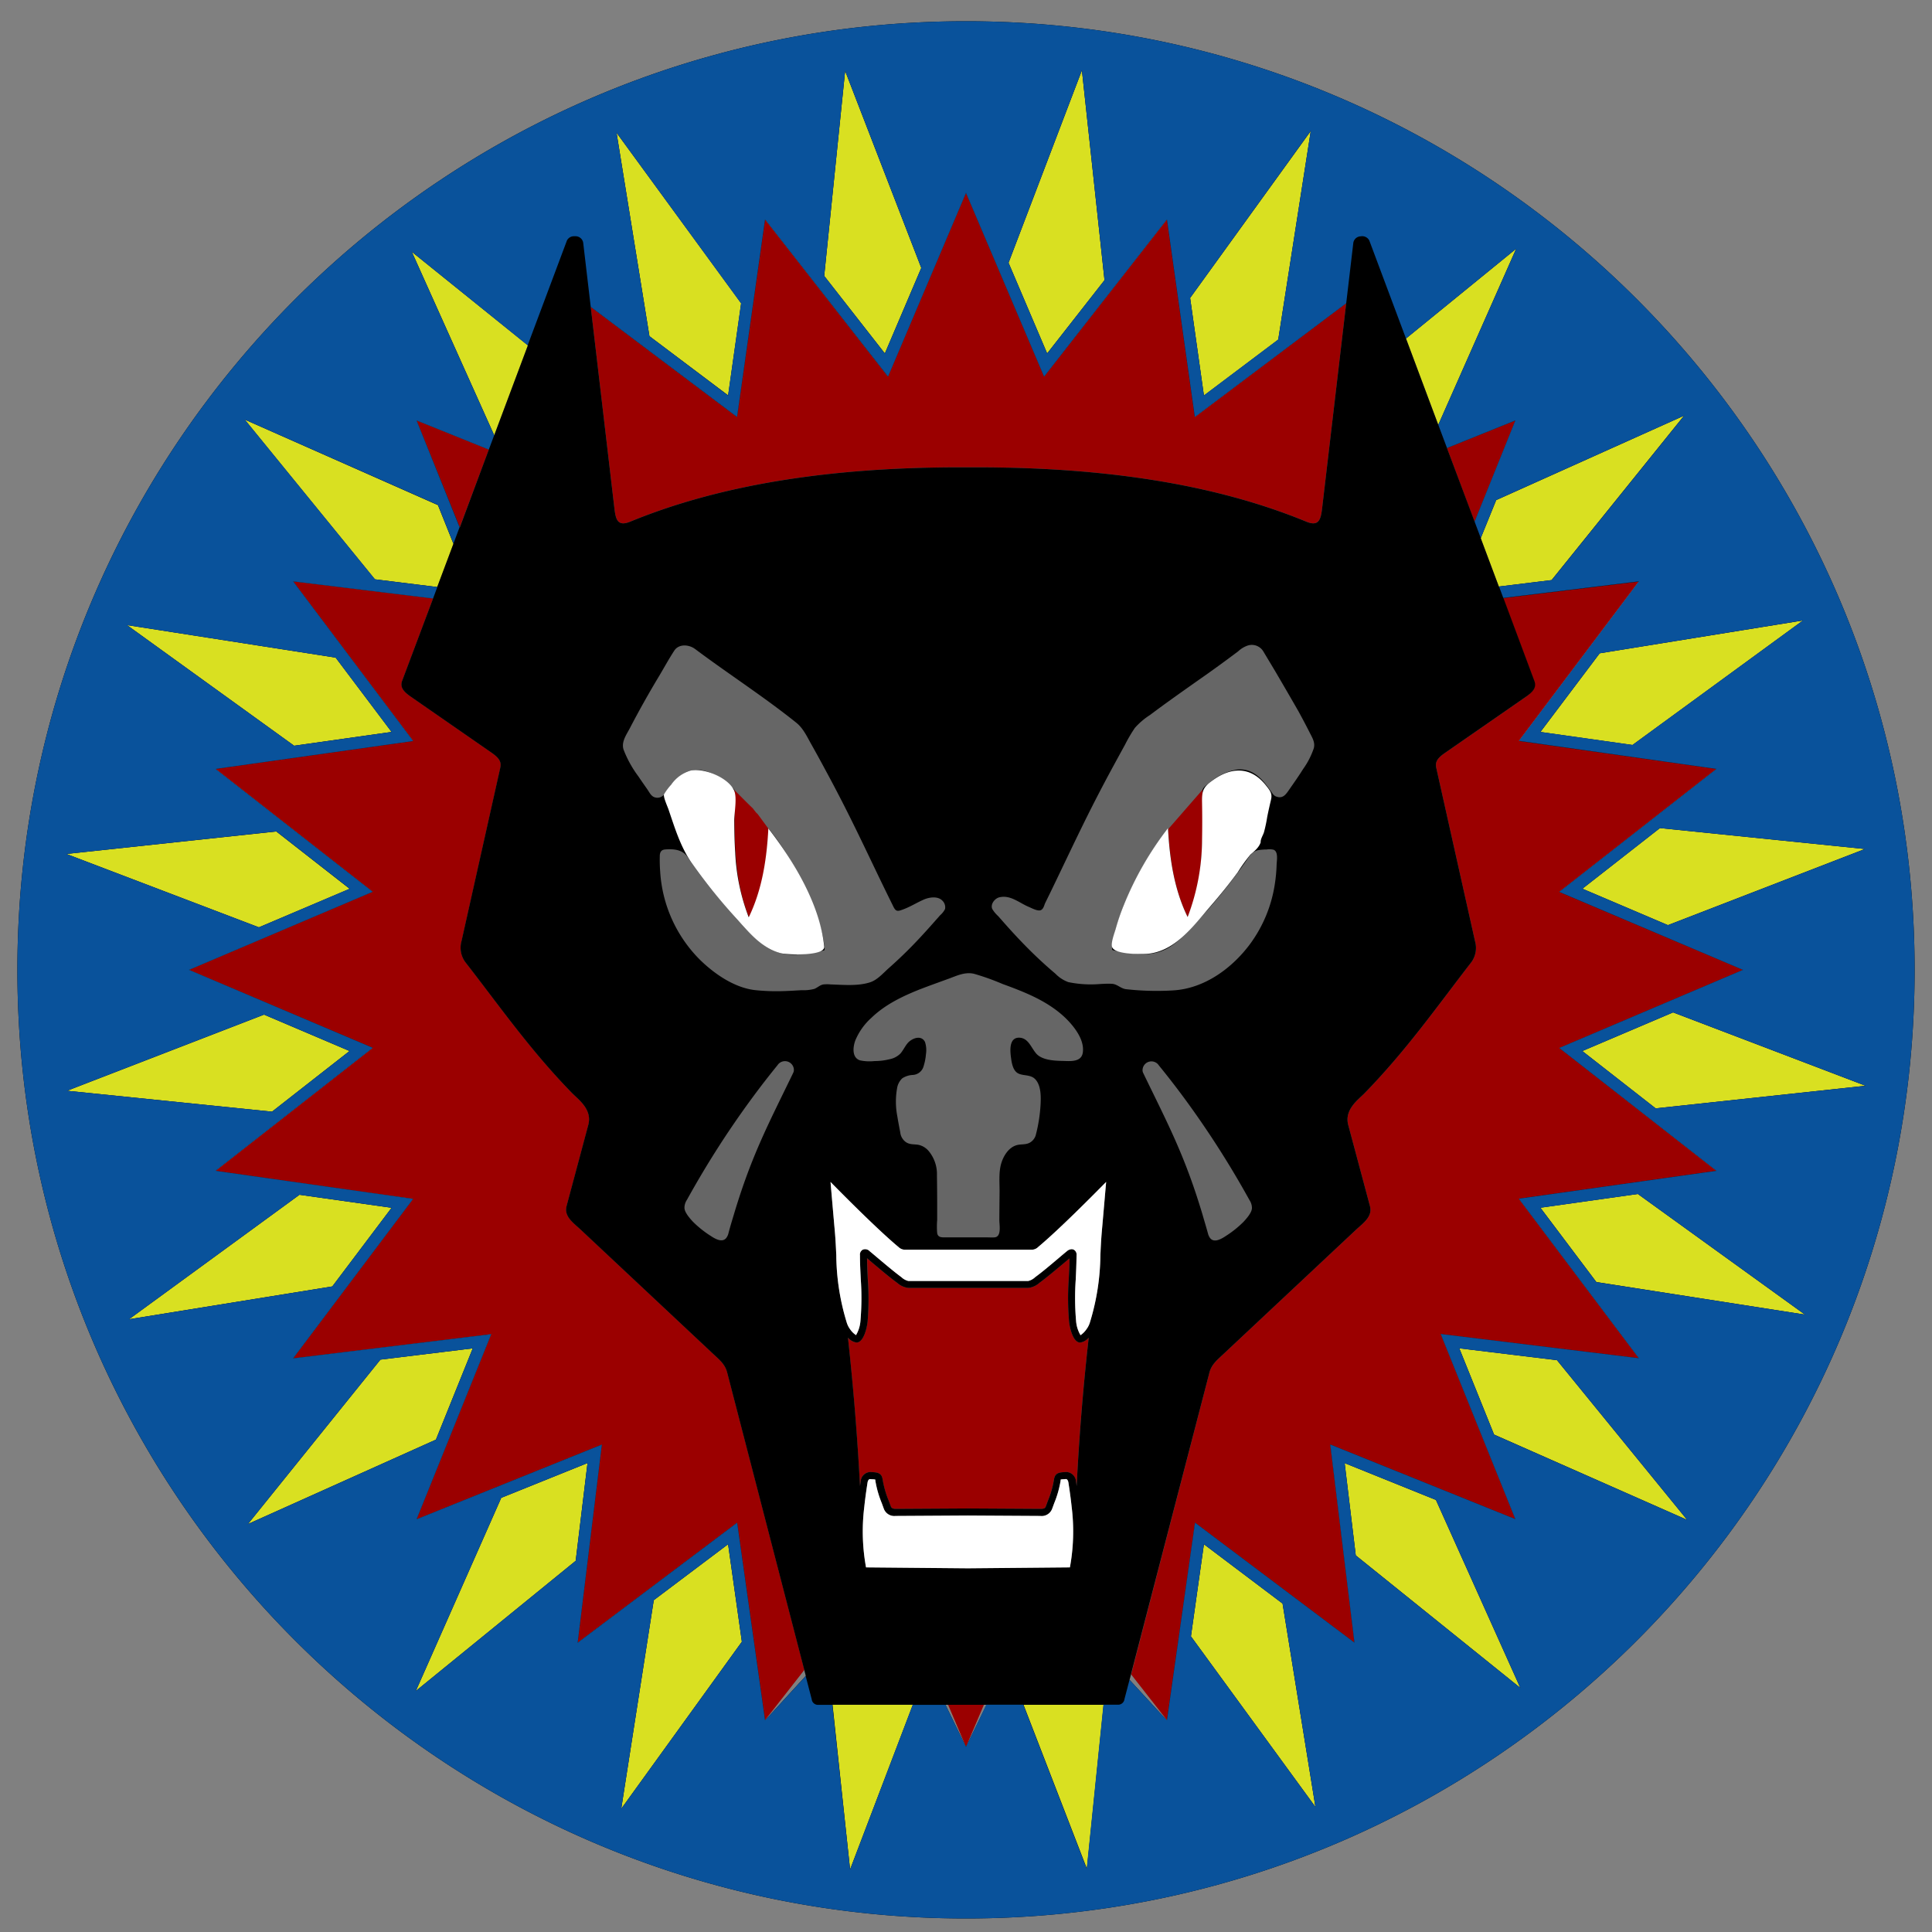 <svg xmlns="http://www.w3.org/2000/svg" viewBox="0 0 500 500"><rect x="0" y="0" width="500" height="500" fill="#808080" stroke="none"/><defs><style>.cls-1{fill:#d9e021;}.cls-2{fill:#9b0000;}.cls-3{fill:#666;}.cls-4{fill:none;}.cls-5{fill:#09529b;}.cls-6{fill:#fff;}</style></defs><title>clan-nova-cat_COLOR</title><g id="n3"><polygon class="cls-1" points="428.49 286.84 409.52 272 432.97 262.03 482.83 280.99 428.49 286.84"/><polygon class="cls-1" points="431.68 239.42 409.52 230 429.6 214.3 482.66 219.71 431.68 239.42"/><polygon class="cls-1" points="422.49 192.79 398.65 189.43 413.98 169.07 466.63 160.56 422.49 192.79"/><polygon class="cls-1" points="435.84 107.57 401.55 150.13 377.65 153.05 387.18 129.42 435.84 107.57"/><polygon class="cls-1" points="370.28 114.34 347.95 123.35 351.04 98.06 392.39 64.36 370.28 114.34"/><polygon class="cls-1" points="330.81 87.87 311.57 102.34 308.01 77.11 339.23 33.86 330.81 87.87"/><polygon class="cls-1" points="285.84 72.51 271 91.47 261.03 68.03 279.99 18.17 285.84 72.51"/><polygon class="cls-1" points="238.42 69.32 229 91.47 213.3 71.41 218.71 18.34 238.42 69.32"/><polygon class="cls-1" points="191.79 78.51 188.43 102.34 168.07 87.02 159.56 34.37 191.79 78.51"/><polygon class="cls-1" points="149.13 99.45 152.05 123.35 128.42 113.82 106.57 65.16 149.13 99.45"/><polygon class="cls-1" points="113.34 130.72 122.35 153.05 97.06 149.96 63.36 108.61 113.34 130.72"/><polygon class="cls-1" points="86.87 170.19 101.35 189.43 76.12 192.99 32.86 161.77 86.87 170.19"/><polygon class="cls-1" points="71.51 215.16 90.47 230 67.03 239.97 17.17 221.01 71.51 215.16"/><polygon class="cls-1" points="68.32 262.58 90.47 272 70.41 287.7 17.34 282.29 68.32 262.58"/><polygon class="cls-1" points="77.51 309.21 101.35 312.57 86.03 332.93 33.37 341.44 77.51 309.21"/><polygon class="cls-1" points="64.16 394.43 98.45 351.87 122.35 348.95 112.82 372.58 64.16 394.43"/><polygon class="cls-1" points="129.72 387.66 152.05 378.65 148.96 403.94 107.61 437.64 129.72 387.66"/><polygon class="cls-1" points="169.19 414.13 188.43 399.65 191.99 424.88 160.77 468.14 169.19 414.13"/><polygon class="cls-1" points="214.16 429.49 229 410.52 238.97 433.97 220.01 483.83 214.16 429.49"/><polygon class="cls-1" points="261.58 432.68 271 410.52 286.7 430.59 281.29 483.66 261.58 432.68"/><polygon class="cls-1" points="308.21 423.49 311.57 399.65 331.93 414.98 340.44 467.63 308.21 423.49"/><polygon class="cls-1" points="350.87 402.55 347.95 378.65 371.58 388.18 393.43 436.84 350.87 402.55"/><polygon class="cls-1" points="386.66 371.28 377.65 348.95 402.94 352.04 436.64 393.39 386.66 371.28"/><polygon class="cls-1" points="413.13 331.81 398.65 312.57 423.88 309.01 467.14 340.23 413.13 331.81"/></g><g id="n2"><polygon class="cls-2" points="424.15 351.55 372.87 345.28 392.19 393.19 344.28 373.87 350.55 425.15 309.27 394.09 302.05 445.24 270.21 404.55 250 452.1 229.78 404.55 197.95 445.24 190.73 394.09 149.45 425.15 155.72 373.87 107.8 393.19 127.13 345.28 75.85 351.55 106.91 310.27 55.76 303.05 96.45 271.21 48.91 251 96.45 230.78 55.76 198.95 106.91 191.73 75.85 150.45 127.13 156.72 107.8 108.81 155.72 128.13 149.45 76.85 190.73 107.91 197.95 56.76 229.78 97.45 250 49.91 270.21 97.45 302.05 56.76 309.27 107.91 350.55 76.85 344.28 128.13 392.19 108.81 372.87 156.72 424.15 150.45 393.09 191.73 444.24 198.95 403.55 230.78 451.1 251 403.55 271.21 444.24 303.05 393.09 310.27 424.15 351.55"/></g><g id="n1"><path class="cls-3" d="M397,176.18,354.38,62.25a2.06,2.06,0,0,0-2.21-1.1,2,2,0,0,0-1.93,1.67l-8.05,68.5c-.35,3-.77,5.05-4.13,3.67-24.3-10-53.23-14.06-85.41-14.06h-4.13c-32.18,0-61.11,4.08-85.41,14.06-3.37,1.38-3.78-.66-4.13-3.67l-8.05-68.5A2,2,0,0,0,149,61.15h-.35a2,2,0,0,0-1.86,1.11L104.1,176.18c-.63,1.69.37,2.83,2.23,4.12l20.88,14.48c2.29,1.59,2.58,2.59,2.26,4l-10,44.73a6.32,6.32,0,0,0,.91,5.41c9,11.55,16.8,22.81,27.72,34,1.6,1.64,5.25,4.18,4.17,8.2l-5.62,21c-.73,2.71,1.78,4.37,3.66,6.13l34.43,32.28c1.47,1.38,2.92,2.54,3.46,4.63l21.92,84.57a1.63,1.63,0,0,0,1.77,1.44h77.43a1.63,1.63,0,0,0,1.77-1.44L313,355.21c.54-2.09,2-3.25,3.46-4.63l34.43-32.28c1.88-1.76,4.38-3.42,3.66-6.13l-5.62-21c-1.08-4,2.57-6.57,4.17-8.2,10.92-11.19,18.76-22.44,27.72-34a6.32,6.32,0,0,0,.91-5.41l-10-44.73c-.33-1.45,0-2.46,2.26-4l20.88-14.48C396.68,179,397.68,177.87,397,176.18ZM194,237.84c-6.12-7.5-7.35-36.87-4.29-33.75,6.73,6.87,4.42,4.23,5.51,5.62,2.45,3.12-2.37-3.44,4.29,5.62C201.33,217.84,194.85,238.9,194,237.84ZM278.63,384.6l-.17-1.16a2.62,2.62,0,0,0-2.54-2.49l-.85.06c-1.7.11-2.13.78-2.31,1.9a24.77,24.77,0,0,1-1.57,5.48l-.52,1.42c-.13.36-.33.69-1.33.69h0l-18.74-.11-18.73.11c-1,0-1.22-.32-1.35-.69l-.53-1.43a24.68,24.68,0,0,1-1.57-5.47c-.18-1.12-.61-1.79-2.31-1.9l-.84-.06a2.61,2.61,0,0,0-2.54,2.49l-.17,1.15q-1-19-3.12-38.42a3.58,3.58,0,0,0,2.21,1.27c1.93,0,2.75-4.07,2.88-5.5a70.51,70.51,0,0,0,.08-10.9c-.08-1.67-.16-3.38-.19-5.37L226,327c2,1.66,4.4,3.72,6.2,5a5.16,5.16,0,0,0,2.9,1.31h31A5.16,5.16,0,0,0,269,332c1.8-1.31,4.24-3.37,6.2-5l1.58-1.33c0,2-.11,3.71-.19,5.38a70.3,70.3,0,0,0,.08,10.9c.13,1.43.95,5.5,2.88,5.5a3.58,3.58,0,0,0,2.21-1.27Q279.58,365.56,278.63,384.6Zm28.55-146.76c-.87,1.06-7.35-20-5.51-22.5l9.8-11.25C314.53,201,313.3,230.34,307.18,237.84Z"/></g><g id="Base"><polygon class="cls-4" points="213.77 303.41 213.77 303.41 213.77 303.41 213.77 303.41"/><polygon points="213.77 303.41 213.77 303.41 213.77 303.41 213.77 303.41"/><path d="M250,5.5C114.41,5.5,4.5,115.41,4.5,251S114.41,496.5,250,496.5,495.5,386.58,495.5,251,385.59,5.5,250,5.5ZM482.83,281l-54.34,5.85-19-14.84L433,262Zm-.17-61.28-51,19.71L409.52,230l20.07-15.7ZM435.84,107.57l-34.29,42.56-13.64,1.67-4.7-12.54,4-9.83Zm30.79,53-44.14,32.24-23.84-3.37L414,169.07Zm-92.15-44.61,17.71-7.14L381.63,135Zm-2.25-6L363.87,87.6l28.52-23.24Zm-33-76.06-8.42,54-19.24,14.48L308,77.11ZM280,18.17l5.85,54.34L271,91.48,261,68Zm-61.28.17,19.71,51L229,91.48,213.3,71.41Zm11.08,79.11L250,49.91l20.21,47.54L302,56.76l7.22,51.15L348.4,78.47l-6.21,52.86c-.35,3-.77,5.05-4.13,3.67-24.3-10-53.23-14.06-85.41-14.06h-4.13c-32.18,0-61.11,4.08-85.41,14.06-3.37,1.38-3.78-.66-4.13-3.67l-6.1-51.91,37.87,28.5L198,56.76Zm77.59,139.92c-3.51-7.18-4.67-15.05-5.08-23a83.38,83.38,0,0,0-10.74,18.23,57.49,57.49,0,0,0-3.06,8.8,24.94,24.94,0,0,0-.65,3.57,2.17,2.17,0,0,0-.05.73c.12.31.74.31,1.13.38,1,.18,1.94.37,2.91.52,4,.63,7.75.59,11.2-1.72,2.91-1.95,5.29-4.73,7.62-7.32a142.57,142.57,0,0,0,12.06-15.09c.78-1.14,1.47-2.14,2.9-2.45a13.11,13.11,0,0,1,2.16-.17,4.75,4.75,0,0,1,1.78.05c1.32.47.85,2.82.82,3.89a40.87,40.87,0,0,1-.48,5.1,35,35,0,0,1-6.4,15.43c-4.74,6.37-11.93,11.57-20,12a70.83,70.83,0,0,1-12.09-.32c-1.37-.16-2.26-1.31-3.65-1.39-1.09-.06-2.2,0-3.29.07a28.66,28.66,0,0,1-8-.51,8.84,8.84,0,0,1-3.32-2.16q-2.44-2.06-4.75-4.25c-2.86-2.71-5.56-5.57-8.18-8.51l-1.92-2.18a8,8,0,0,1-1.52-1.84c-.51-1.23.65-2.7,1.81-3,2.86-.71,5.15,1.42,7.6,2.45.69.29,2.29,1.17,3.09.89s.94-1.34,1.23-1.92l1.43-2.92c3.6-7.43,7.08-14.91,10.82-22.28q2.61-5.13,5.36-10.19,1.5-2.76,3-5.49a38.65,38.65,0,0,1,2.58-4.4,18.65,18.65,0,0,1,3.91-3.33q2.59-1.95,5.23-3.84c3.31-2.38,6.65-4.72,10-7.08q2.57-1.83,5.11-3.71l2.48-1.85a6.84,6.84,0,0,1,2.58-1.53,3.48,3.48,0,0,1,4,1.68l3,5c2,3.42,4,6.85,6,10.34q1.55,2.82,3,5.69c.64,1.25,1.36,2.41,1,3.87a20.24,20.24,0,0,1-2.78,5.42c-1.09,1.75-2.28,3.44-3.46,5.13-.89,1.27-1.66,2.64-3.46,2-.72-.24-1-.84-1.44-1.43-.55-.77-1.11-1.53-1.72-2.26-1.89-2.25-4.18-3.68-7.2-3.28a14.71,14.71,0,0,0-7.12,3.54c-.58.47-1.52,1-1.62,1.77a21.86,21.86,0,0,0,0,3.12c0,2,0,3.93,0,5.89a89.16,89.16,0,0,1-.67,11.87A48.92,48.92,0,0,1,307.38,237.37ZM324,312.74a3,3,0,0,1-.34,1.05,8.06,8.06,0,0,1-.83,1.25,16.13,16.13,0,0,1-1.08,1.24,26.76,26.76,0,0,1-4.55,3.62c-1.61,1.08-3.16,1.67-4.06.47a3.37,3.37,0,0,1-.52-1.14c-.48-1.77-1-3.45-1.44-5-4.63-15.46-9.09-23.63-15.34-36.58a1.54,1.54,0,0,1-.15-.71,2.3,2.3,0,0,1,4.24-1.19c4.29,5.25,8.44,10.87,12.37,16.72q1.48,2.19,2.91,4.43c2.87,4.47,5.6,9.06,8.17,13.71A3.69,3.69,0,0,1,324,312.74ZM195.59,256.26c-5.39-.55-10.61-4.14-14.38-7.81a35.27,35.27,0,0,1-10.35-22.8,39.73,39.73,0,0,1-.11-4c0-1,.28-1.72,1.39-1.81,2.18-.17,4.52,0,5.83,2,2.61,3.81,5.43,7.45,8.39,11,1.75,2.09,3.54,4.15,5.39,6.16a40,40,0,0,0,6,5.66,12.71,12.71,0,0,0,8.25,2.38,36.2,36.2,0,0,0,4.76-.61l2-.37c.34-.06.53,0,.64-.29a2.23,2.23,0,0,0-.05-.73c-.43-4.41-2.14-8.76-3.89-12.79a82.33,82.33,0,0,0-8-14.44c-.81-1.15-1.66-2.26-2.52-3.36-.41,7.9-1.57,15.77-5.08,23-4.05-9.94-3.75-20.48-3.76-31a11.45,11.45,0,0,0,0-1.74c-.08-.52-.25-.58-.68-1a27,27,0,0,0-2.46-2,14.38,14.38,0,0,0-4.18-2.09,7.89,7.89,0,0,0-4.72,0,10,10,0,0,0-4.28,3.47c-1.13,1.41-2.12,3.95-4.36,3.25-.92-.29-1.37-1.31-1.89-2.06-.77-1.1-1.54-2.19-2.28-3.3a29,29,0,0,1-3.88-7c-.62-2,.75-3.83,1.64-5.53,2.43-4.67,5-9.24,7.73-13.76,1.24-2.1,2.43-4.26,3.76-6.3,1.2-1.84,3.82-1.6,5.4-.42,8.63,6.46,17.76,12.32,26.17,19.06,1.81,1.45,2.76,3.58,3.88,5.56q1.95,3.47,3.84,7,3.25,6,6.31,12.17c3.41,6.84,6.62,13.77,10,20.63l1.16,2.35c.63,1.26,1.18,1.09,2.38.65,1.91-.69,3.55-1.75,5.39-2.56,1.44-.64,3.71-1,4.9.3a2.39,2.39,0,0,1,.65,2.12,5.22,5.22,0,0,1-1.27,1.61c-2.56,2.91-5.12,5.8-7.85,8.55q-2.62,2.64-5.41,5.11c-1.46,1.29-3,3.13-4.94,3.72-3.17,1-6.84.63-10.11.53a10,10,0,0,0-1.9,0c-.91.15-1.51.82-2.34,1.15a10.79,10.79,0,0,1-3.3.34c-1.41.08-2.82.17-4.23.22A54.23,54.23,0,0,1,195.59,256.26Zm9.86,20.64a1.54,1.54,0,0,1-.15.71c-6.25,12.95-10.71,21.12-15.34,36.58-.48,1.6-1,3.28-1.44,5a3.37,3.37,0,0,1-.52,1.14c-.9,1.2-2.45.61-4.06-.47a26.79,26.79,0,0,1-4.55-3.62,16.08,16.08,0,0,1-1.08-1.24,8,8,0,0,1-.83-1.25,3,3,0,0,1-.34-1.05,3.69,3.69,0,0,1,.63-2.17c2.57-4.65,5.3-9.24,8.17-13.71q1.43-2.24,2.91-4.43c3.94-5.85,8.09-11.46,12.37-16.72a2.31,2.31,0,0,1,4.24,1.19ZM224.58,331c-.08-1.67-.16-3.38-.19-5.37L226,327c2,1.66,4.4,3.72,6.2,5a5.17,5.17,0,0,0,2.9,1.31h31A5.16,5.16,0,0,0,269,332c1.8-1.31,4.24-3.37,6.2-5l1.58-1.33c0,2-.11,3.71-.19,5.38a70.3,70.3,0,0,0,.08,10.9c.13,1.43.95,5.5,2.88,5.5a3.58,3.58,0,0,0,2.21-1.27q-2.17,19.38-3.12,38.42l-.17-1.16a2.62,2.62,0,0,0-2.54-2.49l-.85.06c-1.7.11-2.13.78-2.31,1.9a24.77,24.77,0,0,1-1.57,5.48l-.52,1.42c-.13.36-.33.69-1.33.69h0l-18.74-.11-18.73.11c-1,0-1.22-.32-1.35-.69l-.53-1.43a24.68,24.68,0,0,1-1.57-5.47c-.18-1.12-.61-1.79-2.31-1.9l-.84-.06a2.61,2.61,0,0,0-2.54,2.49l-.17,1.15q-1-19-3.12-38.42a3.58,3.58,0,0,0,2.21,1.27c1.93,0,2.75-4.07,2.88-5.5A70.49,70.49,0,0,0,224.58,331Zm56.6,13a5.89,5.89,0,0,1-1.54,1.55,8.5,8.5,0,0,1-1.16-3.79,68.92,68.92,0,0,1-.08-10.64c.09-1.91.18-3.88.21-6.26a1.44,1.44,0,0,0-.74-1.45,1.22,1.22,0,0,0-.53-.12,2,2,0,0,0-1.24.53c-.53.43-1.27,1.05-2.1,1.76-1.94,1.64-4.35,3.68-6.09,4.94a3.92,3.92,0,0,1-1.82,1h-31a3.92,3.92,0,0,1-1.82-1c-1.74-1.27-4.15-3.31-6.09-4.94-.83-.7-1.56-1.32-2.1-1.76a1.6,1.6,0,0,0-1.78-.41,1.43,1.43,0,0,0-.74,1.45c0,2.37.12,4.34.21,6.25a69,69,0,0,1-.08,10.65,8.59,8.59,0,0,1-1.15,3.77A5.54,5.54,0,0,1,220,344a5.73,5.73,0,0,1-.81-1.55,61.11,61.11,0,0,1-2.76-17.6c-.09-1.94-.18-3.94-.37-6.12-.31-3.47-.83-9.45-1.12-12.84,3.7,3.77,12.22,12.33,17.44,16.71l.16.13a2.4,2.4,0,0,0,1.88.69h32.38a2.4,2.4,0,0,0,1.88-.7l.15-.13c5.18-4.34,13.74-12.95,17.44-16.71-.3,3.4-.81,9.37-1.12,12.84-.19,2.18-.28,4.18-.37,6.12A61.1,61.1,0,0,1,282,342.46,5.71,5.71,0,0,1,281.18,344Zm-.95-71.6c-.37,2.62-3.47,2.2-5.42,2.16s-5.08-.19-6.59-1.85c-1.29-1.42-2-3.91-4.18-4.14-2.81-.29-2.67,3-2.43,4.86.17,1.35.43,3.46,1.73,4.27s3.29.3,4.53,1.55c1.61,1.62,1.54,4.68,1.42,6.78a40,40,0,0,1-1.19,7.56,3.28,3.28,0,0,1-1.61,2.14c-1,.54-2.07.35-3.14.58-2.14.47-3.53,2.6-4.16,4.55-.78,2.4-.48,5.1-.5,7.59s-.05,4.88-.06,7.32c0,1.29.62,4.29-1.23,4.46-.68.06-1.4,0-2.08,0H244.36c-.84,0-1.63-.06-1.82-1.1a20.39,20.39,0,0,1,0-3.36q0-1.92,0-3.85,0-3.87-.06-7.73a9.35,9.35,0,0,0-2.17-6.34,4.76,4.76,0,0,0-2.62-1.57c-1.13-.2-2.19,0-3.21-.68a3.51,3.51,0,0,1-1.49-2.51c-.26-1.37-.53-2.74-.75-4.12a19.88,19.88,0,0,1-.07-7.37,4.49,4.49,0,0,1,1.33-2.53,5.51,5.51,0,0,1,2.8-.88,3.07,3.07,0,0,0,2.75-2.33,13.77,13.77,0,0,0,.58-3,6.81,6.81,0,0,0-.24-3.19c-1-2-3.52-.9-4.54.35-.67.82-1.12,1.82-1.81,2.62a5.4,5.4,0,0,1-2.83,1.49,15.92,15.92,0,0,1-3.85.47,12,12,0,0,1-3.79-.18c-2.13-.7-1.84-3.41-1.24-5.09a16.16,16.16,0,0,1,4.21-5.94c3.46-3.34,7.85-5.48,12.27-7.25,2.56-1,5.17-1.92,7.76-2.87,2.12-.78,4.17-1.78,6.48-1.26a62,62,0,0,1,7.4,2.64c2.42.88,4.83,1.79,7.17,2.86,4.36,2,8.51,4.66,11.42,8.54C279.36,267.83,280.56,270.08,280.23,272.41Zm-56.1,133.23a51.54,51.54,0,0,1-.45-15.68c.19-1.83.45-3.76.83-6.23.12-.8.5-.93.61-.94l.85.05a2.42,2.42,0,0,1,.57.09c0,.07,0,.18,0,.26a26.42,26.42,0,0,0,1.66,5.82l.52,1.42a2.9,2.9,0,0,0,3.05,1.9h0l18.72-.11,18.73.11a2.9,2.9,0,0,0,3.09-1.9l.52-1.41a26.49,26.49,0,0,0,1.66-5.84c0-.08,0-.19,0-.26a2.41,2.41,0,0,1,.57-.09l.85-.05c.1,0,.48.14.6.94.38,2.44.64,4.42.83,6.24a51.52,51.52,0,0,1-.45,15.68l-26.43.24ZM119,136.49,107.8,108.8l18.71,7.54Zm72.82-58-3.37,23.84L168.07,87l-8.51-52.66ZM136.62,89.37l-8.72,23.29-21.33-47.5Zm-23.28,41.35,4,10-4.2,11.2-16.13-2-33.7-41.35ZM86.87,170.19l14.48,19.24L76.12,193,32.86,161.77Zm-15.36,45,19,14.84L67,240,17.17,221ZM17.34,282.29l51-19.71L90.47,272,70.4,287.7ZM64.16,394.43l34.29-42.56,23.9-2.92-9.53,23.63Zm-30.79-53,44.14-32.23,23.84,3.37L86,332.93Zm74.24,96.2,22.11-50,22.33-9L149,403.94Zm53.16,30.49,8.42-54,19.24-14.48L192,424.88Zm30-74.05-41.28,31.07,6.26-51.28L107.8,393.2l19.32-47.91-51.28,6.26,31.07-41.28L55.76,303l40.69-31.83L48.9,251l47.54-20.21L55.76,199l51.16-7.22L75.85,150.45l36.23,4.43-8,21.3c-.63,1.69.37,2.83,2.23,4.12l20.88,14.48c2.29,1.59,2.58,2.59,2.26,4l-10,44.73a6.32,6.32,0,0,0,.91,5.41c9,11.55,16.8,22.81,27.72,34,1.6,1.64,5.25,4.18,4.17,8.2l-5.62,21c-.73,2.71,1.78,4.37,3.66,6.13l34.43,32.28c1.47,1.38,2.92,2.54,3.46,4.63l20.36,78.55L198,445.24Zm24.69,47.12h20.79L220,483.83ZM250,452.09l-5.31-10.89h10.62Zm14.88-10.89h20.74l-4.33,42.45Zm43.33-17.72,3.36-23.84L331.93,415l8.51,52.66Zm1.06-29.41L302,445.24l-9.68-10.51L313,355.21c.54-2.09,2-3.25,3.46-4.63l34.43-32.28c1.88-1.76,4.38-3.42,3.66-6.13l-5.62-21c-1.08-4,2.57-6.57,4.17-8.2,10.92-11.19,18.76-22.44,27.72-34a6.32,6.32,0,0,0,.91-5.41l-10-44.73c-.33-1.45,0-2.46,2.26-4l20.88-14.48c1.87-1.3,2.87-2.43,2.23-4.12l-8-21.44,35.13-4.29-31.06,41.28L444.24,199l-40.69,31.83L451.09,251l-47.54,20.22L444.24,303l-51.16,7.22,31.06,41.28-51.28-6.26,19.32,47.91-47.91-19.32,6.26,51.28Zm41.6,8.46L348,378.65l23.63,9.53,21.85,48.66Zm35.79-31.27-9-22.33L402.95,352l33.7,41.35Zm26.47-39.47-14.48-19.24L423.88,309l43.25,31.22Z"/></g><g id="p1"><path class="cls-5" d="M250,5.5C114.41,5.5,4.5,115.41,4.5,251S114.41,496.5,250,496.5,495.5,386.59,495.5,251,385.59,5.5,250,5.5ZM482.83,281l-54.34,5.85-19-14.84L433,262Zm-.17-61.28-51,19.71L409.52,230l20.07-15.7ZM339.23,33.86l-8.42,54-19.24,14.48L308,77.11ZM280,18.17l5.85,54.34L271,91.48,261,68Zm-61.28.17,19.71,51L229,91.48,213.3,71.4ZM191.79,78.51l-3.37,23.84L168.07,87l-8.51-52.66ZM71.51,215.16l19,14.84L67,240,17.17,221ZM17.34,282.29l51-19.71L90.47,272,70.4,287.7ZM64.16,394.43l34.29-42.56,23.9-2.92-9.53,23.63Zm-30.79-53,44.14-32.23,23.84,3.37L86,332.93Zm74.24,96.2,22.11-50,22.33-9L149,403.94Zm53.16,30.49,8.42-54,19.24-14.48L192,424.88Zm147.44-44.64,3.36-23.84L331.93,415l8.51,52.66Zm1.06-29.41L302,445.24l-9.68-10.51-1.31,5a1.63,1.63,0,0,1-1.77,1.44h-3.67l-4.33,42.45-16.41-42.45h-9.57L250,452.09l-5.31-10.88h-8.47L220,483.83l-4.59-42.62h-3.57a1.63,1.63,0,0,1-1.77-1.44l-1.56-6L198,445.24l-7.22-51.16-41.28,31.07,6.26-51.28L107.8,393.2l19.32-47.91-51.28,6.26,31.07-41.28L55.76,303l40.69-31.83L48.9,251l47.54-20.21L55.76,199l51.16-7.22L75.85,150.45l36.23,4.43,1.1-2.95-16.13-2-33.7-41.35,50,22.11,4,10,1.59-4.24L107.8,108.8l18.71,7.54,1.38-3.69-21.33-47.5,30,24.21,10.16-27.11a2,2,0,0,1,1.86-1.11H149a2,2,0,0,1,1.93,1.67l1.95,16.59,37.87,28.5L198,56.76l31.83,40.69L250,49.91l20.21,47.54L302,56.76l7.22,51.15L348.4,78.47l1.84-15.64a2,2,0,0,1,1.93-1.67,2.06,2.06,0,0,1,2.21,1.1l9.49,25.35,28.52-23.24-20.16,45.57,2.25,6,17.71-7.14L381.63,135l1.59,4.24,4-9.83,48.66-21.85-34.29,42.56-13.64,1.67,1.1,2.95,35.13-4.29-31.06,41.28L444.24,199l-40.69,31.83L451.09,251l-47.54,20.22L444.24,303l-51.16,7.22,31.06,41.28-51.28-6.26,19.32,47.91-47.91-19.32,6.26,51.28ZM32.86,161.77l54,8.42,14.48,19.24L76.12,193Zm433.77-1.22-44.14,32.24-23.84-3.37L414,169.07Zm-115.76,242L348,378.65l23.63,9.53,21.85,48.66Zm35.79-31.27-9-22.33L402.95,352l33.7,41.35Zm26.47-39.47-14.48-19.24L423.88,309l43.25,31.22Z"/></g><g id="p2"><path class="cls-6" d="M213.3,245c-1.06-10.9-7.88-22.13-14.45-30.6-.41,7.86-1.59,15.82-5.08,23a53.6,53.6,0,0,1-3.5-16.77c-.18-2.74-.23-5.48-.25-8.22,0-2,.77-5.9,0-7.75-1.45-3.41-8-6.08-11.46-5.19a9.3,9.3,0,0,0-4.86,3.61,15.71,15.71,0,0,0-1.87,2.52c-.16.85,1,3.27,1.24,4.06,1.6,4.7,3,9.33,5.79,13.45a145.55,145.55,0,0,0,11.79,14.68c3.22,3.58,6.66,7.78,11.57,8.93C204,247.11,213.53,247.46,213.3,245Z"/><path class="cls-6" d="M326.26,218c-.08-.82.62-1.85.85-2.6a36.59,36.59,0,0,0,.84-3.95c.3-1.53.64-3,1-4.55s-.29-2.33-1.31-3.62c-3.9-4.94-8.92-4.89-13.86-1.29-2.46,1.79-2.75,2.7-2.69,5.71.06,3.22.06,6.46,0,9.68a56.78,56.78,0,0,1-3.73,19.94c-3.49-7.13-4.67-15.1-5.08-23a83.42,83.42,0,0,0-11.53,20.14,54.82,54.82,0,0,0-2,5.88c-.29,1.06-1.32,3.73-.94,4.76.67,1.82,6.52,1.85,8.51,1.78,7.58-.28,12.47-7.17,17-12.42,2.44-2.82,4.81-5.72,7-8.72a41.37,41.37,0,0,1,3.28-4.56C324.64,220.25,325.76,219.43,326.26,218Z"/><path class="cls-6" d="M281.18,344a5.89,5.89,0,0,1-1.54,1.55,8.5,8.5,0,0,1-1.16-3.79,68.92,68.92,0,0,1-.08-10.64c.09-1.91.18-3.88.21-6.26a1.44,1.44,0,0,0-.74-1.45,1.22,1.22,0,0,0-.53-.12,2,2,0,0,0-1.24.53c-.53.43-1.27,1.05-2.1,1.76-1.94,1.64-4.35,3.68-6.09,4.94a3.92,3.92,0,0,1-1.82,1h-31a3.92,3.92,0,0,1-1.82-1c-1.74-1.27-4.15-3.31-6.09-4.94-.83-.7-1.56-1.32-2.1-1.76a1.6,1.6,0,0,0-1.78-.41,1.43,1.43,0,0,0-.74,1.45c0,2.37.12,4.34.21,6.25a69,69,0,0,1-.08,10.65,8.59,8.59,0,0,1-1.15,3.77A5.54,5.54,0,0,1,220,344a5.73,5.73,0,0,1-.81-1.55,61.11,61.11,0,0,1-2.76-17.6c-.09-1.94-.18-3.94-.37-6.12-.31-3.47-.83-9.45-1.12-12.84,3.7,3.77,12.22,12.33,17.44,16.71l.16.13a2.4,2.4,0,0,0,1.88.69h32.38a2.4,2.4,0,0,0,1.88-.7l.15-.13c5.18-4.34,13.74-12.95,17.44-16.71-.3,3.4-.81,9.37-1.12,12.84-.19,2.18-.28,4.18-.37,6.12A61.1,61.1,0,0,1,282,342.46,5.71,5.71,0,0,1,281.18,344Z"/><path class="cls-6" d="M224.13,405.64a51.54,51.54,0,0,1-.45-15.68c.19-1.83.45-3.76.83-6.23.12-.8.5-.93.61-.94l.85.05a2.42,2.42,0,0,1,.57.09c0,.07,0,.18,0,.26a26.42,26.42,0,0,0,1.66,5.82l.52,1.42a2.9,2.9,0,0,0,3.05,1.9h0l18.72-.11,18.73.11a2.9,2.9,0,0,0,3.09-1.9l.52-1.41a26.49,26.49,0,0,0,1.66-5.84c0-.08,0-.19,0-.26a2.41,2.41,0,0,1,.57-.09l.85-.05c.1,0,.48.14.6.94.38,2.44.64,4.42.83,6.24a51.52,51.52,0,0,1-.45,15.68l-26.43.24Z"/></g></svg>